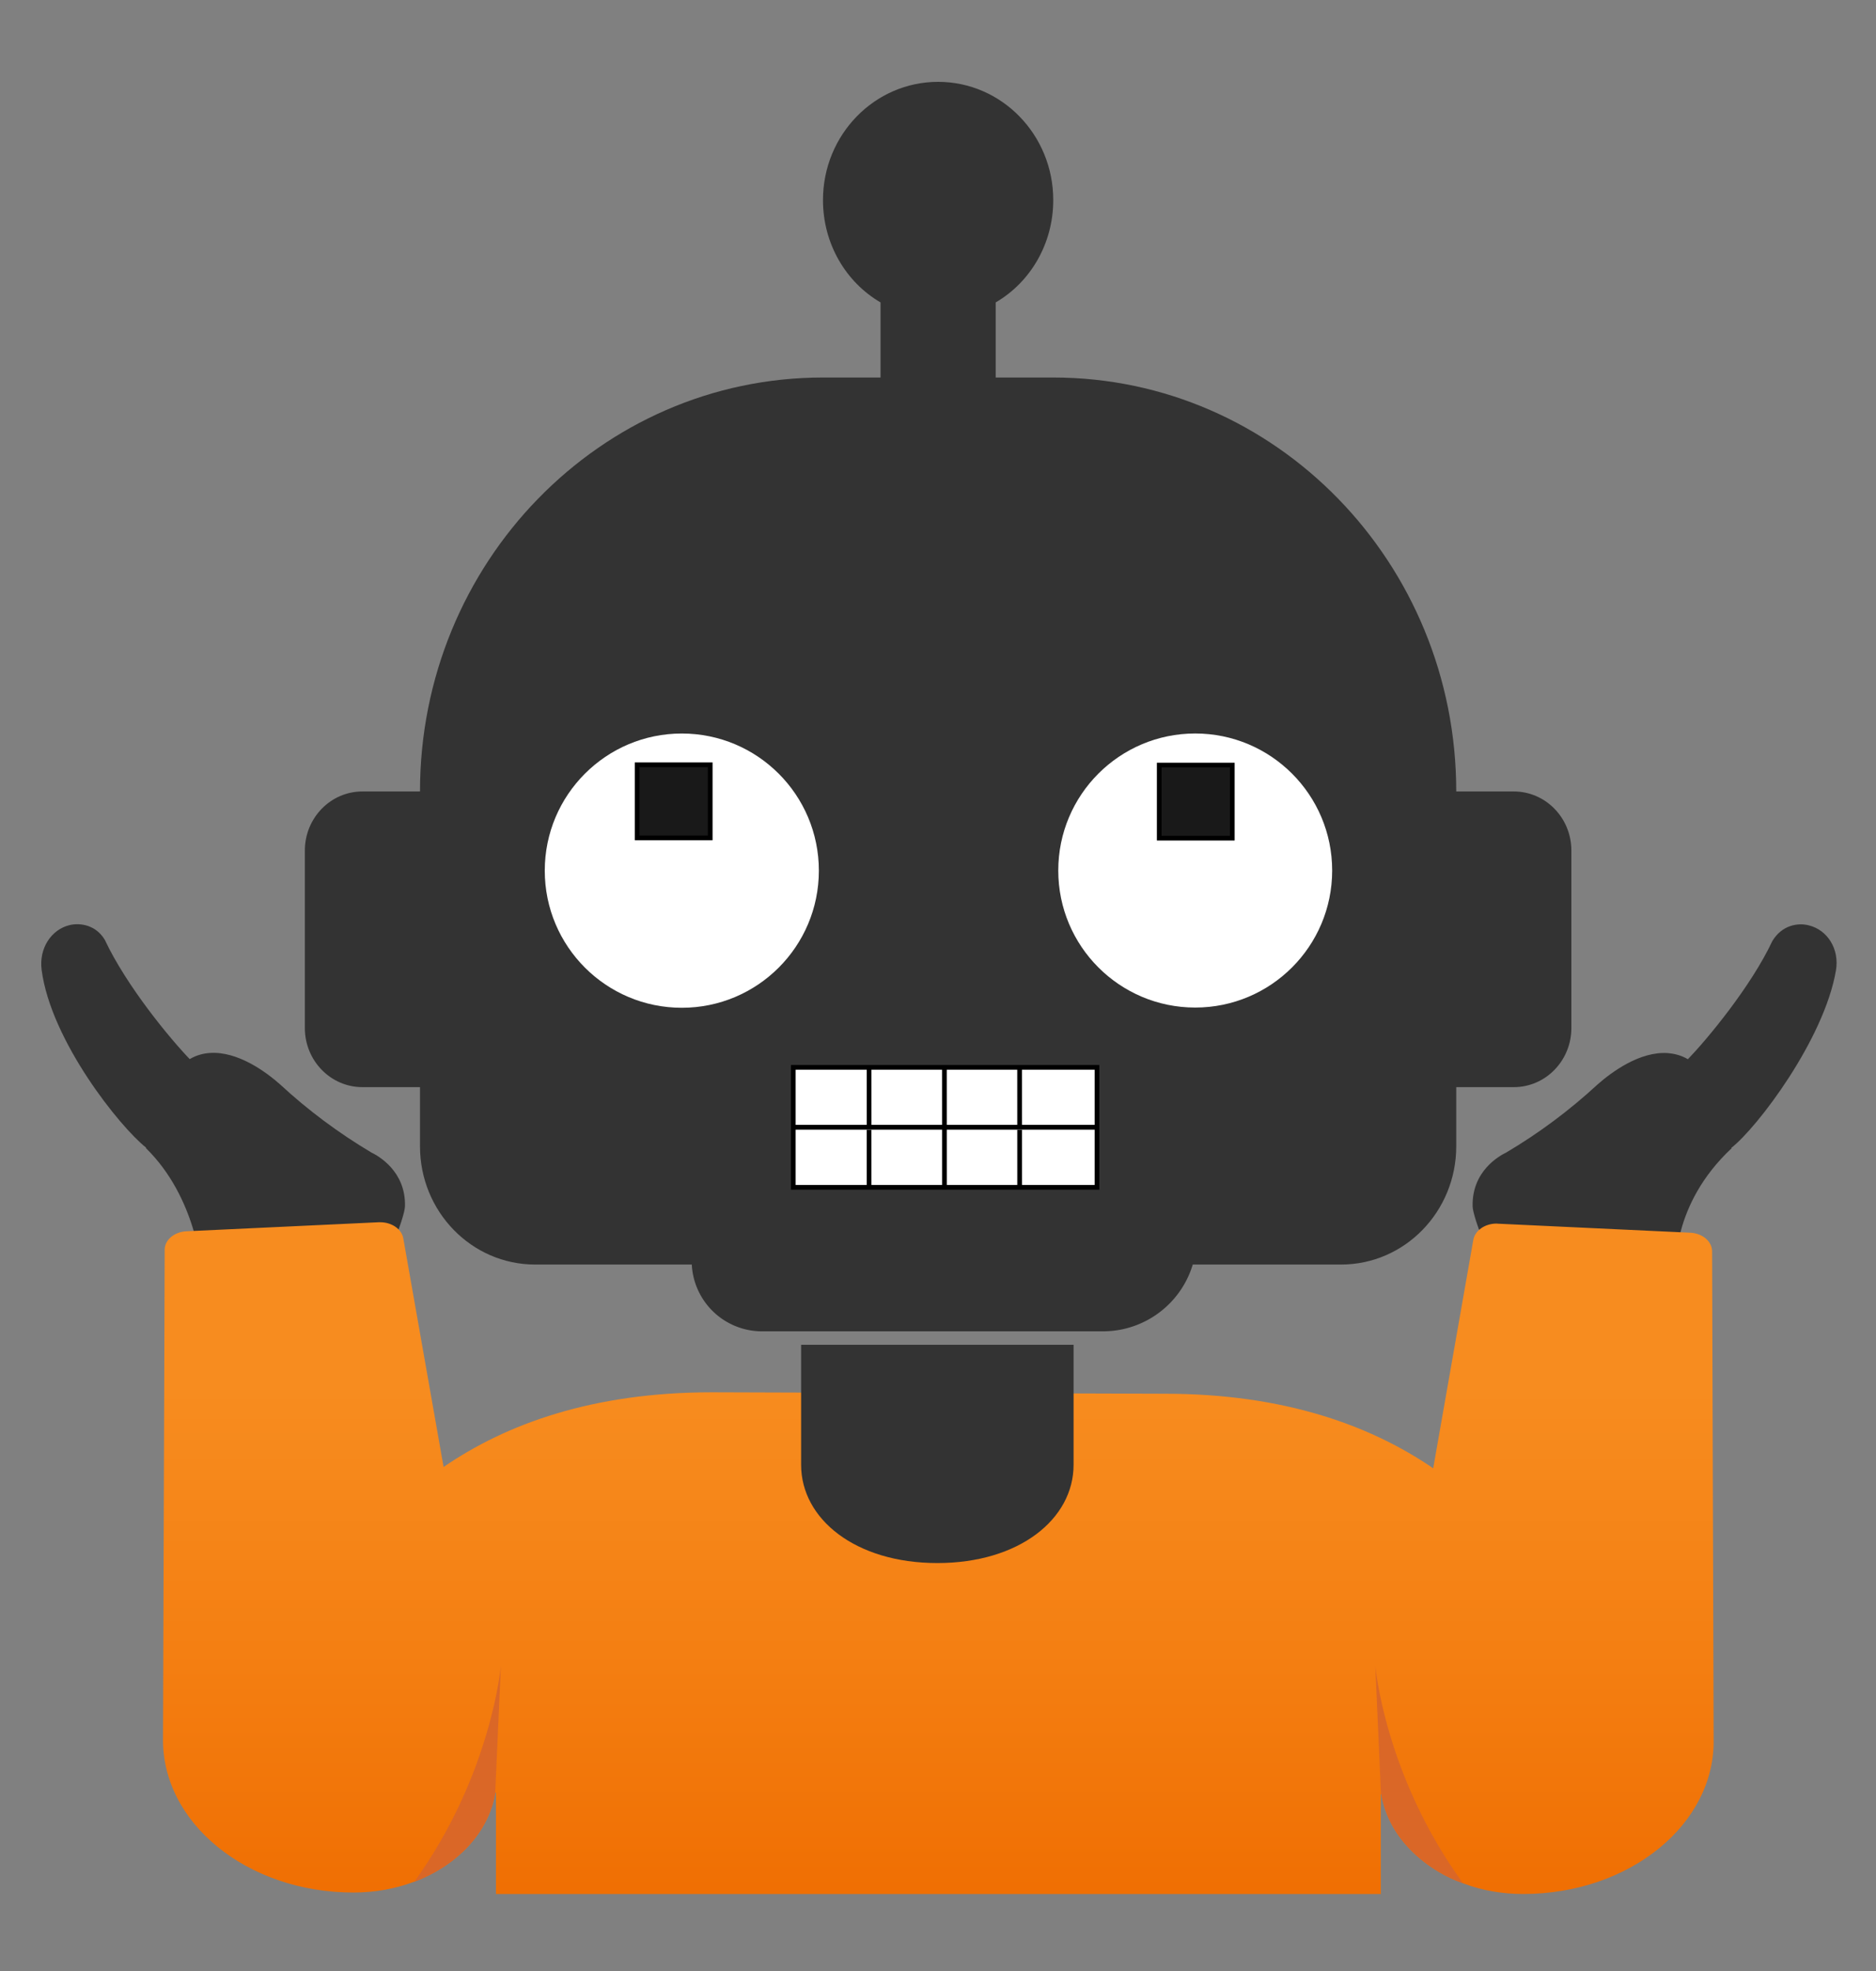 <?xml version="1.0" encoding="utf-8"?>
<svg viewBox="0 0 400 420" xmlns="http://www.w3.org/2000/svg" xmlns:bx="https://boxy-svg.com">
  <rect x="0" y="0" width="400" height="420" fill="#808080" stroke="none"/>
  <defs>
    <linearGradient id="b" bx:pinned="true">
      <stop offset="0" stop-color="#fbb03b"/>
      <stop offset="1" stop-color="#f05a24"/>
    </linearGradient>
    <linearGradient id="a" bx:pinned="true">
      <stop offset="0" stop-color="#5f2583"/>
      <stop offset="1" stop-color="#ed1e79"/>
    </linearGradient>
  </defs>
  <g transform="matrix(1, 0, 0, 1, -48.987, -69.986)">
    <circle cx="250" cy="250" r="100" style="fill: rgb(51, 51, 51);"/>
  </g>
  <path style="stroke: rgb(0, 0, 0); fill: rgb(51, 51, 51); stroke-width: 0px;" d="M 162.482 217.444 H 240.17 A 15 15 0 0 1 255.17 232.444 V 263.693 A 20 20 0 0 1 235.17 283.693 H 162.482 A 15 15 0 0 1 147.482 268.693 V 232.444 A 15 15 0 0 1 162.482 217.444 Z" bx:shape="rect 147.482 217.444 107.688 66.249 15 15 20 15 1@3658211a"/>
  <path d="M 200.024 17.441 C 213.582 17.441 224.574 28.724 224.574 42.644 C 224.574 51.968 219.665 60.158 212.3 64.442 L 212.3 80.445 L 224.574 80.445 C 272.029 80.445 310.5 119.937 310.5 168.653 L 322.773 168.653 C 329.552 168.653 335.049 174.294 335.049 181.252 L 335.049 219.056 C 335.049 226.016 329.552 231.658 322.773 231.658 L 310.5 231.658 L 310.5 244.259 C 310.5 258.176 299.507 269.461 285.95 269.461 L 114.1 269.461 C 100.54 269.461 89.551 258.176 89.551 244.259 L 89.551 231.658 L 77.275 231.658 C 70.495 231.658 65 226.016 65 219.056 L 65 181.252 C 65 174.294 70.495 168.653 77.275 168.653 L 89.551 168.653 C 89.551 119.937 128.02 80.445 175.475 80.445 L 187.749 80.445 L 187.749 64.442 C 180.384 60.158 175.475 51.968 175.475 42.644 C 175.475 28.724 186.465 17.441 200.024 17.441 M 144.788 156.051 C 127.839 156.051 114.1 170.155 114.1 187.554 C 114.1 204.952 127.839 219.056 144.788 219.056 C 161.735 219.056 175.475 204.952 175.475 187.554 C 175.475 170.155 161.735 156.051 144.788 156.051 M 255.261 156.051 C 238.313 156.051 224.574 170.155 224.574 187.554 C 224.574 204.952 238.313 219.056 255.261 219.056 C 272.211 219.056 285.95 204.952 285.95 187.554 C 285.95 170.155 272.211 156.051 255.261 156.051 Z" style="fill: rgb(51, 51, 51);"/>
  <circle cx="145.376" cy="185.526" r="29.221" style="fill: rgb(255, 255, 255);"/>
  <circle cx="254.844" cy="185.5" r="29.2" style="fill: rgb(255, 255, 255);"/>
  <g transform="matrix(1, 0, 0, 1, -266.452, -8.764)">
    <rect x="435.597" y="236.208" width="64.756" height="12.783" style="stroke: rgb(0, 0, 0); fill: rgb(255, 255, 255);"/>
    <line style="fill: rgb(216, 216, 216); stroke: rgb(0, 0, 0);" x1="451.754" y1="236.522" x2="451.758" y2="248.991"/>
    <line style="fill: rgb(216, 216, 216); stroke: rgb(0, 0, 0);" x1="467.819" y1="236.306" x2="467.823" y2="248.775"/>
    <line style="fill: rgb(216, 216, 216); stroke: rgb(0, 0, 0);" x1="483.848" y1="236.516" x2="483.852" y2="248.985"/>
    <rect x="435.597" y="248.985" width="64.756" height="12.783" style="stroke: rgb(0, 0, 0); fill: rgb(255, 255, 255);"/>
    <line style="fill: rgb(216, 216, 216); stroke: rgb(0, 0, 0);" x1="451.75" y1="249.509" x2="451.754" y2="261.978"/>
    <line style="fill: rgb(216, 216, 216); stroke: rgb(0, 0, 0);" x1="467.823" y1="249.299" x2="467.827" y2="261.768"/>
    <line style="fill: rgb(216, 216, 216); stroke: rgb(0, 0, 0);" x1="483.852" y1="249.509" x2="483.856" y2="261.978"/>
  </g>
  <rect x="247.17" y="163.025" width="15.579" height="15.579" style="stroke: rgb(0, 0, 0); fill: rgb(25, 25, 25);"/>
  <rect x="135.853" y="162.966" width="15.579" height="15.579" style="stroke: rgb(0, 0, 0); fill: rgb(25, 25, 25);"/>
  <g style="" transform="matrix(1.18, 0, 0, 1.118, -14.431, -30.226)">
    <path id="hand_1_" style="fill: rgb(51, 51, 51);" d="M 79.335 246.706 C 73.426 242.993 67.897 238.662 62.855 233.735 C 60.279 231.329 55.183 227.364 50.142 227.731 C 49.111 227.8 47.783 228.098 46.509 228.899 C 43.067 225.141 35.124 215.058 31.166 206.165 C 29.567 203.347 26.775 202.889 24.851 203.347 C 21.435 204.195 19.24 207.862 19.755 211.918 C 21.435 225.439 33.959 241.916 38.648 245.789 L 38.566 245.834 C 47.783 255.323 48.651 269.164 48.651 269.302 C 48.704 270.379 49.654 271.273 50.9 271.455 L 76.678 275.099 C 76.841 275.123 76.977 275.123 77.14 275.123 C 78.279 275.123 79.335 274.504 79.688 273.564 C 81.395 269.324 85.353 259.241 85.406 256.95 C 85.569 250.257 80.555 247.325 79.335 246.706 Z"/>
    <path id="hand" style="fill: rgb(51, 51, 51);" d="M 339.017 203.393 C 337.091 202.889 334.219 203.347 332.484 206.396 C 328.607 215.104 320.666 225.164 317.222 228.923 C 315.949 228.12 314.621 227.845 313.59 227.754 C 308.549 227.387 303.452 231.351 300.85 233.781 C 295.836 238.662 290.306 243.016 284.397 246.706 C 283.177 247.325 278.162 250.235 278.325 256.972 C 278.378 259.264 282.336 269.371 284.045 273.587 C 284.423 274.526 285.454 275.145 286.592 275.145 C 286.755 275.145 286.891 275.145 287.053 275.123 L 312.831 271.479 C 314.214 271.295 315.19 270.241 315.081 269.049 C 315.081 268.934 314.159 256.697 325.137 245.881 L 325.057 245.834 C 329.746 241.985 341.863 225.141 343.976 211.986 C 344.627 207.976 342.486 204.264 339.017 203.393 Z"/>
    <g id="shirt" transform="matrix(2.711, 0, 0, 2.292, 8.099, 103.82)">
      <linearGradient id="SVGID_7_" gradientUnits="userSpaceOnUse" x1="64.065" y1="45.986" x2="64.065" y2="0.64" gradientTransform="matrix(1 0 0 -1 0 128)">
        <stop offset="0" style="stop-color:#F78C1F"/>
        <stop offset="0.481" style="stop-color:#F47F12"/>
        <stop offset="0.998" style="stop-color:#EF6C00"/>
      </linearGradient>
      <path style="fill:url(#SVGID_7_);" d="M115.74,111.06c0.14,7.1-5.58,12.94-12.69,12.94c-1.4,0-2.72-0.29-3.9-0.84 c-0.04-0.02-0.08-0.03-0.11-0.05c-0.59-0.26-1.14-0.58-1.65-0.97c-0.71-0.53-1.35-1.16-1.89-1.86c-1.02-1.31-1.69-2.89-1.91-4.59 l-0.02,0.01l-0.01,0.01V124H34.58v-8.41l-0.04-0.02c0,0.02,0,0.03-0.01,0.04v0.01c-0.43,3.23-2.5,6-5.39,7.36h-0.01 c-1.23,0.58-2.59,0.9-4.05,0.9c-7.1,0-12.83-5.83-12.69-12.94l0.11-40.55c0.02-0.8,0.65-1.45,1.45-1.5l12.81-0.75h0.11 c0.78,0,1.45,0.59,1.54,1.38l2.68,18.97c4.18-3.58,9.95-6.21,17.88-6.21c2.62,0,27.59,0.12,30.2,0.12c7.93,0,13.7,2.63,17.88,6.2 l2.67-18.97c0.1-0.79,0.77-1.38,1.55-1.38c0.04,0,0.07,0.01,0.11,0.01l12.81,0.75c0.8,0.05,1.42,0.7,1.45,1.5L115.74,111.06z"/>
      <path style="fill:#DA6727;" d="M99.04,123.11c-0.59-0.26-1.14-0.58-1.65-0.97c-0.71-0.53-1.35-1.16-1.89-1.86 c-1.02-1.31-1.69-2.89-1.91-4.59l-0.02,0.01l-0.38-10.68C93.19,105.02,93.82,114.17,99.04,123.11z"/>
      <path style="fill:#DA6727;" d="M34.91,105.02l-0.38,10.59v0.01c-0.43,3.23-2.5,6-5.39,7.36C34.28,114.08,34.91,105.02,34.91,105.02 z"/>
    </g>
    <g id="neck" transform="matrix(2.711, 0, 0, 2.292, 8.099, 103.82)">
      <path style="fill: rgb(51, 51, 51);" d="M54.92,78.33v9.98c0,4.51,3.62,8.17,9.08,8.17s9.08-3.66,9.08-8.17v-9.98L54.92,78.33z"/>
    </g>
  </g>
</svg>